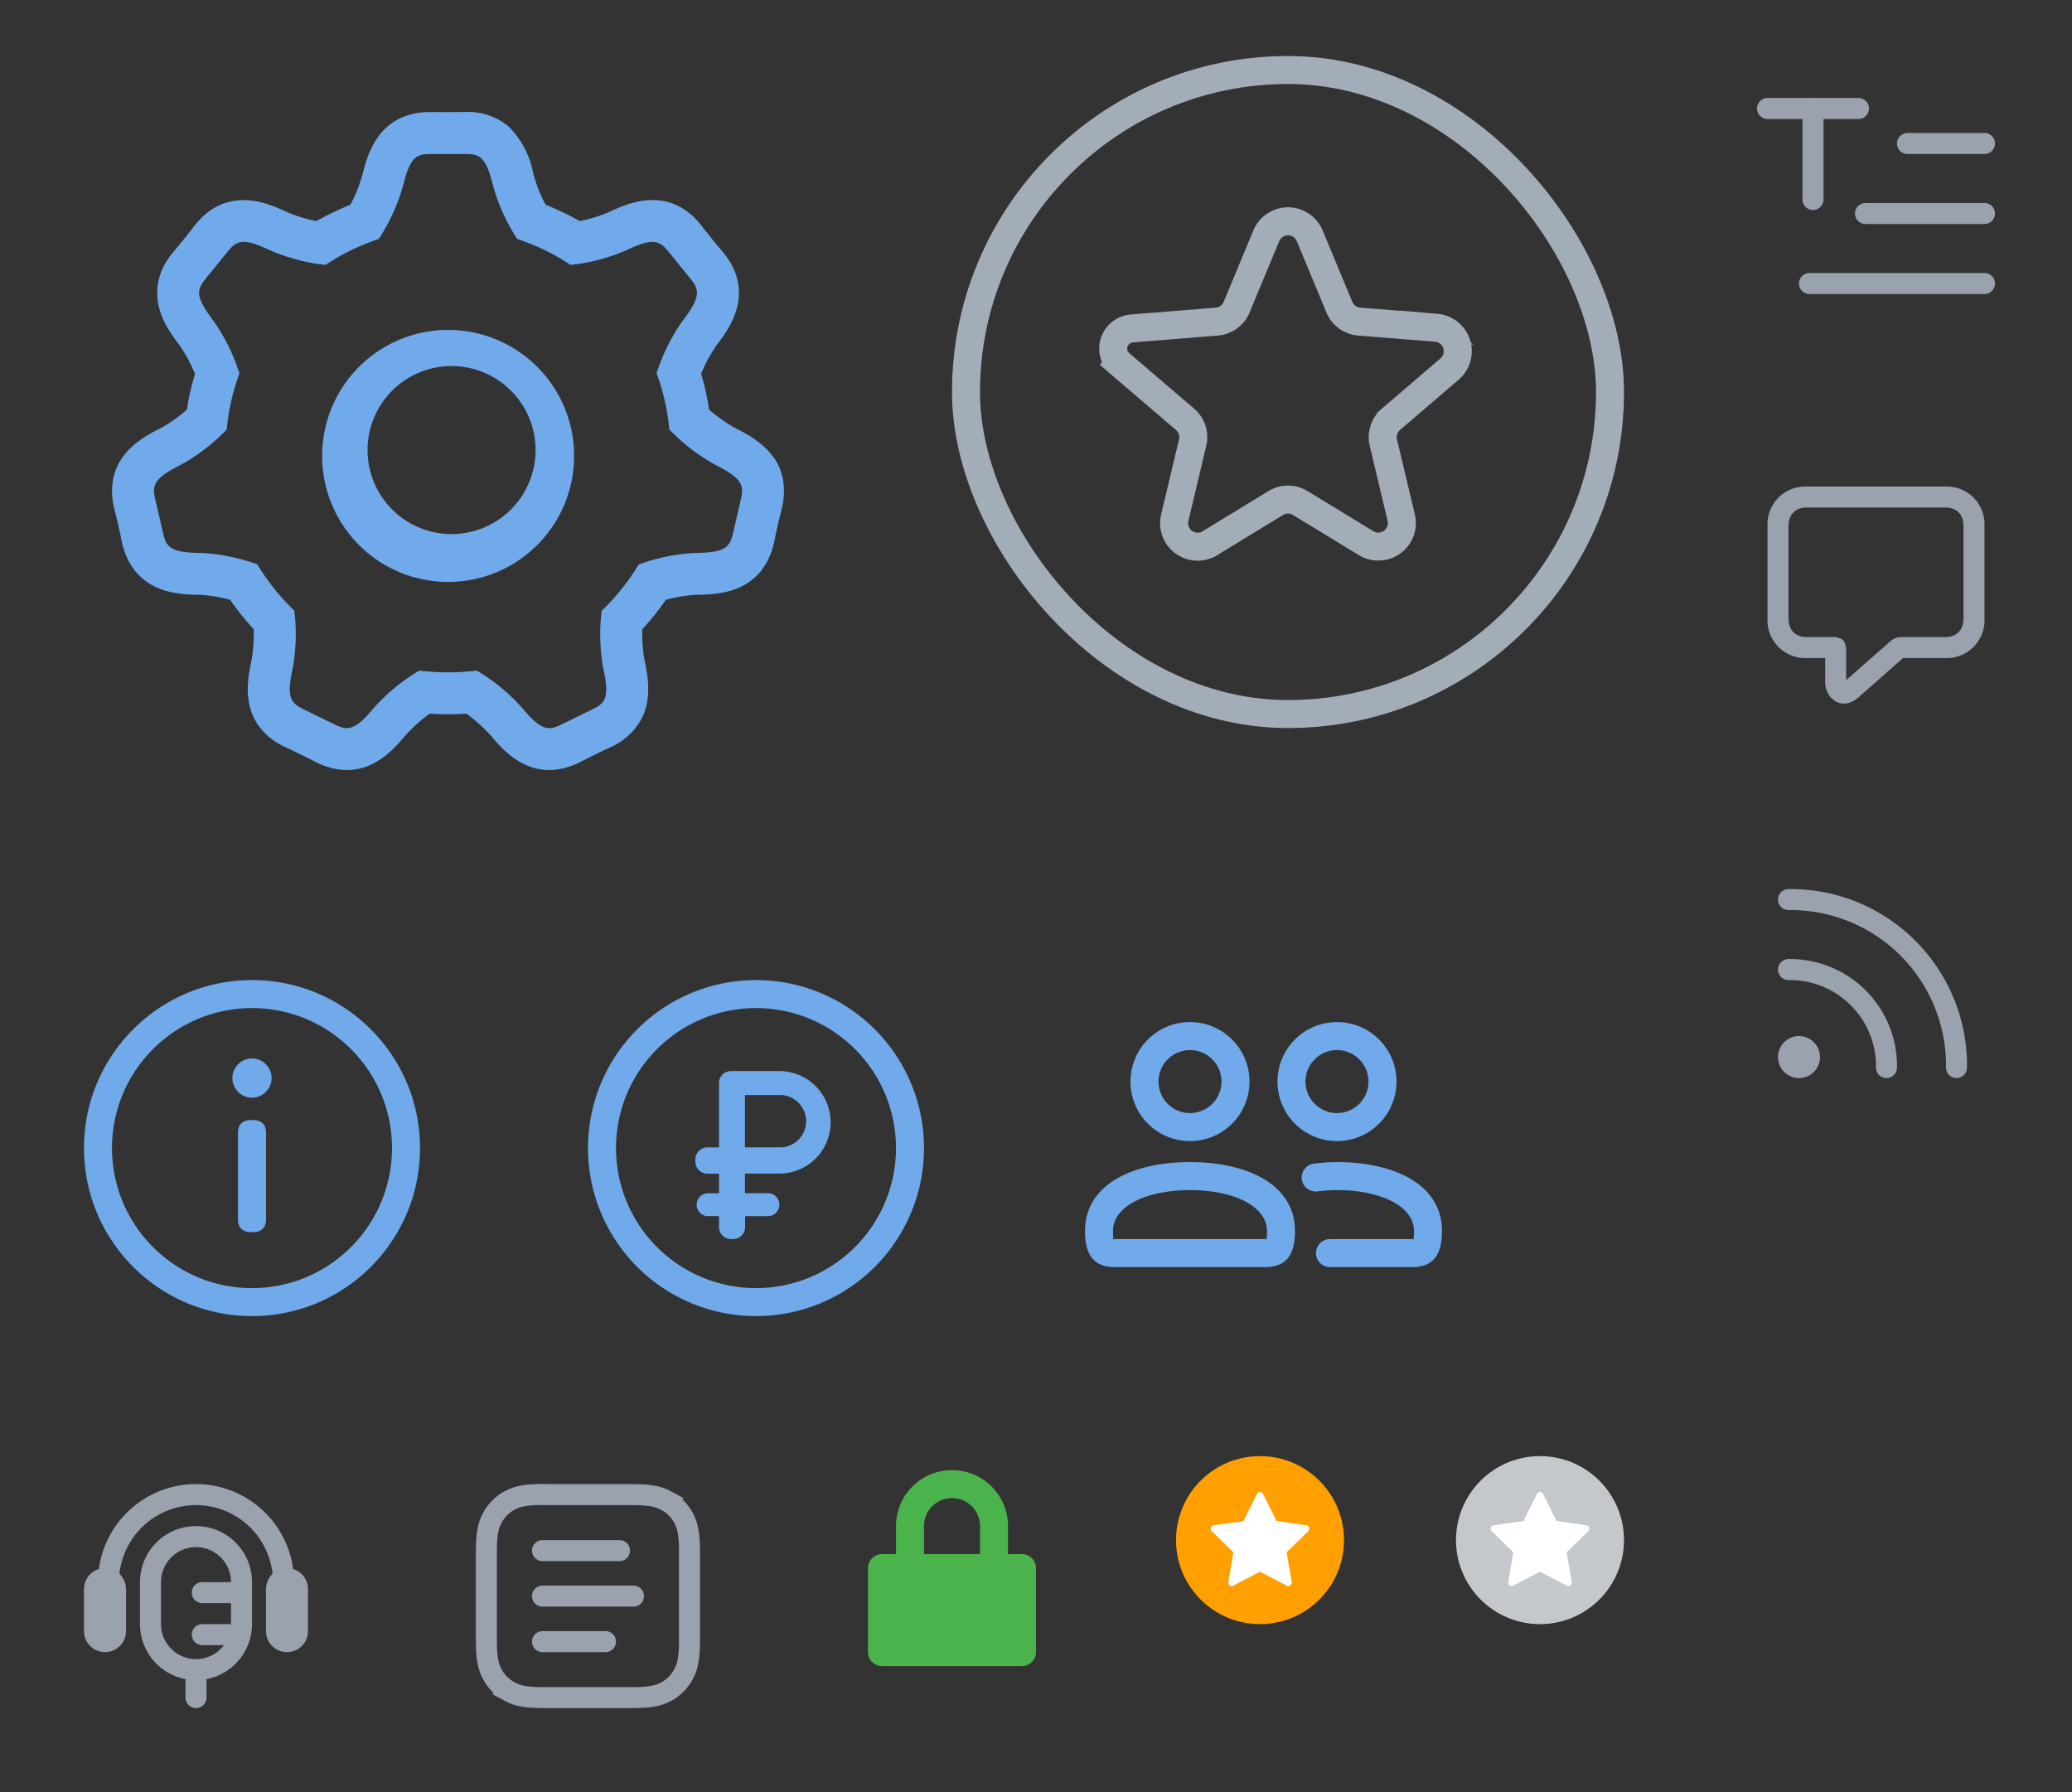 <svg viewBox="0 0 148 128" xmlns="http://www.w3.org/2000/svg" xmlns:xlink="http://www.w3.org/1999/xlink"><rect x="0" y="0" width="148" height="128" fill="#333333" stroke="none"/><svg width="28" height="28" viewBox="-4 -4 28 28" id="articles_20" x="120" xmlns="http://www.w3.org/2000/svg"><g fill="none" fill-rule="evenodd"><path d="M0 0h20v20H0z"></path><g fill="#99a2ad"><path d="M18.5 6.25a.75.75 0 00-.75-.75h-5.5a.75.75 0 000 1.5h5.5c.41 0 .75-.33.75-.75zm0 5a.75.75 0 00-.75-.75h-8.5a.75.75 0 100 1.5h8.5c.41 0 .75-.33.75-.75zm-14 5c0 .41.33.75.75.75h12.5a.75.75 0 100-1.5H5.25a.75.75 0 00-.75.75zM5.5 3c.41 0 .75.34.75.75v6.5a.75.75 0 11-1.5 0v-6.5c0-.41.34-.75.75-.75z"></path><path d="M1.5 3.75c0 .41.34.75.75.75h6.5a.75.75 0 100-1.5h-6.5a.75.75 0 00-.75.75z"></path></g></g></svg><svg width="28" height="28" viewBox="-4 -4 28 28" id="comments_20" x="120" y="28" xmlns="http://www.w3.org/2000/svg"><g fill="none" fill-rule="evenodd"><path d="M0 0h20v20H0z" opacity=".4"></path><path fill="#99a2ad" fill-rule="nonzero" d="M6.98 18c-.4-.29-.61-.8-.61-1.27V15H5.06a2.7 2.7 0 01-2.81-2.82V5.57a2.7 2.7 0 012.8-2.82h9.9a2.7 2.7 0 012.8 2.82v6.61a2.7 2.7 0 01-2.8 2.82h-3.02l-3.06 2.7c-.61.6-1.32.73-1.9.3zm4.05-4.2c.22-.2.5-.3.77-.3h3.14c.82 0 1.31-.49 1.31-1.32V5.57c0-.83-.49-1.32-1.3-1.32h-9.9c-.81 0-1.3.5-1.3 1.32v6.61c0 .83.49 1.32 1.3 1.32h2.07c.58.17.58.17.75.75v2.32z"></path></g></svg><svg width="28" height="28" viewBox="-4 -4 28 28" id="donaters_20" x="120" y="56" xmlns="http://www.w3.org/2000/svg"><g fill="none" fill-rule="evenodd"><path d="M0 0h20v20H0z" opacity=".4"></path><path fill="#99a2ad" d="M4.5 17a1.5 1.5 0 110-3 1.5 1.5 0 010 3zm7-.75a.75.75 0 11-1.5 0A6.15 6.15 0 003.75 10a.75.75 0 010-1.5 7.64 7.64 0 017.75 7.75zm5 0a.75.75 0 11-1.5 0A11.1 11.1 0 003.75 5a.75.75 0 010-1.5A12.6 12.6 0 0116.5 16.25z"></path></g></svg><svg width="20" height="20" viewBox="-4 -4 20 20" id="donut_12" x="80" y="100" xmlns="http://www.w3.org/2000/svg"><g fill="none" fill-rule="evenodd"><circle cx="6" cy="6" r="6" fill="#FFA000"></circle><path fill="#FFF" d="M6 8.25l-1.9 1a.25.25 0 01-.37-.26l.37-2.12-1.54-1.5a.25.25 0 01.14-.43l2.12-.3.96-1.94a.25.25 0 01.44 0l.96 1.93 2.12.31a.25.25 0 01.14.43L7.9 6.87l.37 2.12a.25.25 0 01-.37.26l-1.9-1z"></path></g></svg><svg width="20" height="20" viewBox="-4 -4 20 20" id="donut_12_gray" x="100" y="100" xmlns="http://www.w3.org/2000/svg"><g fill="none" fill-rule="evenodd"><circle cx="6" cy="6" r="6" fill="#C4C8CC"></circle><path fill="#FFF" d="M6 8.25l-1.9 1a.25.25 0 01-.37-.26l.37-2.12-1.54-1.5a.25.25 0 01.14-.43l2.12-.3.96-1.94a.25.25 0 01.44 0l.96 1.93 2.12.31a.25.25 0 01.14.43L7.9 6.87l.37 2.12a.25.25 0 01-.37.26l-1.9-1z"></path></g></svg><svg width="56" height="56" viewBox="-4 -4 56 56" id="donut_outline_48" x="64" xmlns="http://www.w3.org/2000/svg"><g fill="none" fill-rule="evenodd" stroke="#a3adb8" stroke-width="2"><rect width="46" height="46" x="1" y="1" rx="23"></rect><path d="M23.12 31.93l-4.7 2.87a1.68 1.68 0 01-2.51-1.82l1.28-5.37a1.68 1.68 0 00-.54-1.66l-4.63-3.96a1.44 1.44 0 01.82-2.53l6.07-.49a1.68 1.68 0 001.42-1.03l2.12-5.1a1.68 1.68 0 013.1 0l2.12 5.1c.24.58.79.98 1.42 1.03l5.5.44a1.68 1.68 0 01.95 2.95l-4.19 3.59a1.68 1.68 0 00-.54 1.66l1.28 5.37a1.68 1.68 0 01-2.5 1.82l-4.71-2.87a1.68 1.68 0 00-1.76 0z"></path></g></svg><svg height="36" width="36" viewBox="-4 -4 36 36" id="info_outline_28" y="64" xmlns="http://www.w3.org/2000/svg"><g fill="none" fill-rule="evenodd"><path d="M0 0h28v28H0z"></path><path d="M14 2c6.627 0 12 5.373 12 12s-5.373 12-12 12S2 20.627 2 14 7.373 2 14 2zm0 2C8.477 4 4 8.477 4 14s4.477 10 10 10 10-4.477 10-10S19.523 4 14 4zm.074 8c.237 0 .386.037.517.107.13.07.232.172.302.302s.107.28.107.517v6.148c0 .237-.037.386-.107.517a.727.727 0 01-.302.302c-.13.07-.28.107-.517.107h-.148c-.237 0-.386-.037-.517-.107a.727.727 0 01-.302-.302c-.07-.13-.107-.28-.107-.517v-6.148c0-.237.037-.386.107-.517a.727.727 0 01.302-.302c.13-.07.28-.107.517-.107zM14 7.6a1.4 1.4 0 110 2.8 1.4 1.4 0 010-2.8z" fill="#71aaeb" fill-rule="nonzero"></path></g></svg><svg width="24" height="24" viewBox="-4 -4 24 24" id="lock_16_green" x="56" y="100" xmlns="http://www.w3.org/2000/svg"><g fill="none" fill-rule="evenodd"><path d="M0 0h16v16H0z"></path><path d="M4 7V5.002A4.004 4.004 0 018 1c2.21 0 4 1.782 4 4.001V7h.998C13.55 7 14 7.453 14 7.997v6.006c0 .55-.456.997-1.002.997H3.002A1.004 1.004 0 012 14.003V7.997C2 7.447 2.456 7 3.002 7H4zm2-2v2h4V5c0-1.112-.895-2-2-2-1.112 0-2 .895-2 2z" fill="#4bb34b"></path></g></svg><svg width="36" height="36" viewBox="-4 -4 36 36" id="money_circle_outline_28" x="36" y="64" xmlns="http://www.w3.org/2000/svg"><g fill="none" fill-rule="evenodd"><path d="M0 0h28v28H0z"></path><path fill="#71aaeb" fill-rule="nonzero" d="M14 2a12 12 0 110 24 12 12 0 010-24zm0 2a10 10 0 100 20 10 10 0 000-20zm1.67 4.5a3.66 3.66 0 110 7.32h-2.46v1.4h1.64a.82.82 0 010 1.64h-1.63v.78c0 .48-.39.86-.86.86h-.14a.86.86 0 01-.86-.86v-.78h-.87a.82.82 0 010-1.63h.87v-1.4h-.83a.86.86 0 01-.86-.86v-.16c0-.47.38-.86.86-.86h.83v-4.6c0-.47.38-.85.86-.85h3.45zm.04 1.71h-2.5v3.74h2.5a1.87 1.87 0 000-3.74z"></path></g></svg><svg width="28" height="28" viewBox="-4 -4 28 28" id="podcasts_20" y="100" xmlns="http://www.w3.org/2000/svg"><g fill="none" fill-rule="evenodd"><path d="M0 0h20v20H0z" opacity=".4"></path><g fill-rule="nonzero"><path stroke="#99a2ad" stroke-width="1.5" d="M10 5.75A3.25 3.25 0 006.75 9v3a3.25 3.25 0 006.5 0V9A3.25 3.25 0 0010 5.75z"></path><g fill="#99a2ad"><path d="M4.5 9.143H3.001a7 7 0 1113.997 0H15.5V9a5.5 5.5 0 00-11 0z"></path><path d="M3.5 8A1.5 1.5 0 015 9.5v3a1.5 1.5 0 01-3 0v-3A1.5 1.5 0 013.5 8zm13 0A1.5 1.5 0 0118 9.5v3a1.5 1.5 0 01-3 0v-3A1.5 1.5 0 0116.5 8zm-6.05 4h2.247a.45.45 0 01.336.75l-.338.38c-.135.152-.188.2-.255.246-.067.045-.136.076-.215.096s-.15.028-.353.028H10.45a.75.75 0 110-1.5zm0-3h2.5a.75.75 0 110 1.5h-2.5a.75.75 0 010-1.5zM10 15a.75.75 0 01.75.75v1.5a.75.75 0 11-1.5 0v-1.5A.75.75 0 0110 15z"></path></g></g></g></svg><svg width="28" height="28" viewBox="-4 -4 28 28" id="posts_20" x="28" y="100" xmlns="http://www.w3.org/2000/svg"><g fill="none"><path d="M0 0h20v20H0z" opacity=".53"></path><path stroke="#99a2ad" stroke-width="1.5" d="M6.92 2.75h6.16c1.45 0 1.98.15 2.5.43a3 3 0 011.24 1.23c.28.53.43 1.06.43 2.5v6.17c0 1.45-.15 1.98-.43 2.5a3 3 0 01-1.23 1.24c-.53.28-1.06.43-2.5.43H6.91c-1.45 0-1.98-.15-2.5-.43a3 3 0 01-1.24-1.23c-.28-.53-.43-1.06-.43-2.5V6.91c0-1.45.15-1.98.43-2.5A3 3 0 014.4 3.17c.53-.28 1.06-.43 2.5-.43z"></path><path fill="#99a2ad" d="M6.75 6h5.5a.75.75 0 110 1.5h-5.5a.75.75 0 010-1.5zm0 3.25h6.5a.75.75 0 110 1.5h-6.5a.75.75 0 010-1.5zm0 3.25h4.5a.75.75 0 110 1.5h-4.5a.75.75 0 110-1.5z"></path></g></svg><svg width="64" height="64" fill="none" viewBox="-4 -4 64 64" id="settings_outline_56" xmlns="http://www.w3.org/2000/svg"><path fill="#71aaeb" fill-rule="evenodd" d="M37 28.15a9 9 0 11-17.98-.02 9 9 0 0117.98.02zm-9 5.99a6 6 0 10.02-11.99A6 6 0 0028 34.14z" clip-rule="evenodd"></path><path fill="#71aaeb" fill-rule="evenodd" d="M29.26 4c-.8 0-1.6.02-2.4 0-.4 0-1.84-.04-3.05.93-1.19.94-1.63 2.4-1.9 3.46a10.3 10.3 0 01-.88 2.23c-.84.34-1.65.73-2.43 1.17-.84-.16-1.64-.43-2.22-.7-1-.46-2.4-1.03-3.89-.7-1.51.32-2.39 1.46-2.64 1.79-.46.6-.94 1.18-1.42 1.76-.27.31-1.2 1.4-1.2 2.95-.02 1.51.83 2.77 1.5 3.64.4.54.85 1.33 1.2 2.17-.25.83-.45 1.68-.58 2.56-.67.59-1.4 1.08-2 1.38-.98.5-2.3 1.26-2.95 2.62-.67 1.4-.31 2.78-.21 3.18.19.73.36 1.47.5 2.21.1.4.38 1.8 1.6 2.76 1.19.95 2.7 1.05 3.8 1.07.65.01 1.5.13 2.35.36.51.74 1.08 1.44 1.68 2.1.03.87-.05 1.72-.18 2.36-.23 1.07-.47 2.56.18 3.93.66 1.4 1.97 2 2.34 2.17.69.32 1.37.65 2.04 1 .36.18 1.64.84 3.16.5 1.48-.33 2.51-1.44 3.22-2.28.43-.51 1.08-1.12 1.82-1.65.86.06 1.75.06 2.61 0 .73.53 1.38 1.14 1.82 1.65.7.84 1.74 1.95 3.22 2.28 1.51.34 2.8-.32 3.15-.5a48.2 48.2 0 012.04-1 4.68 4.68 0 002.34-2.17c.65-1.37.41-2.86.19-3.93-.14-.64-.22-1.49-.19-2.36.61-.66 1.17-1.36 1.68-2.1.85-.23 1.7-.35 2.35-.36 1.1-.02 2.62-.12 3.81-1.07 1.21-.95 1.5-2.36 1.59-2.76.15-.74.32-1.48.5-2.2.1-.4.46-1.8-.2-3.19-.66-1.36-1.98-2.12-2.96-2.62-.59-.3-1.32-.8-2-1.38-.13-.88-.32-1.73-.57-2.56.34-.84.8-1.63 1.2-2.17.67-.87 1.51-2.13 1.5-3.64 0-1.55-.93-2.64-1.2-2.95-.49-.58-.97-1.17-1.43-1.76-.25-.33-1.12-1.47-2.64-1.8-1.49-.32-2.9.25-3.89.71-.58.27-1.38.54-2.22.7-.77-.44-1.59-.83-2.43-1.17a10.3 10.3 0 01-.88-2.23A6.42 6.42 0 0032.4 5.1 4.45 4.45 0 0029.3 4h-.05zm8.9 42.74l-1.9.93c-.96.46-1.43.7-2.84-.97a13.43 13.43 0 00-3.36-2.8c-1.35.16-2.77.16-4.11 0a13.43 13.43 0 00-3.37 2.8c-1.4 1.67-1.88 1.43-2.83.97l-1.9-.93c-.95-.46-1.43-.7-.98-2.83.25-1.17.35-2.77.15-4.3a15.94 15.94 0 01-2.64-3.3c-1.43-.53-3.03-.8-4.24-.82-2.18-.04-2.3-.56-2.53-1.59l-.48-2.06c-.24-1.03-.36-1.54 1.59-2.54 1.08-.55 2.41-1.5 3.48-2.63.12-1.4.44-2.74.9-4a13.42 13.42 0 00-1.98-3.93c-1.31-1.75-.98-2.16-.31-2.98l1.33-1.64c.67-.83 1-1.24 2.98-.32 1.08.5 2.61.97 4.13 1.12 1.17-.78 2.45-1.4 3.8-1.85a13.42 13.42 0 001.78-3.96C25.36 7 25.89 7 26.94 7h2.3c.94 0 1.44.12 1.94 2.11.3 1.18.91 2.68 1.77 3.96 1.36.45 2.64 1.07 3.8 1.85 1.52-.15 3.06-.61 4.14-1.12 1.98-.92 2.31-.5 2.98.32l1.33 1.64c.66.82 1 1.23-.31 2.98-.74.98-1.53 2.43-1.99 3.92.47 1.27.78 2.62.91 4.01a13.43 13.43 0 003.48 2.63c1.94 1 1.82 1.51 1.59 2.54l-.48 2.06c-.24 1.03-.36 1.55-2.54 1.59-1.2.02-2.8.29-4.24.83a15.93 15.93 0 01-2.64 3.3c-.2 1.52-.1 3.12.15 4.3.45 2.13-.02 2.36-.97 2.82z" clip-rule="evenodd"></path></svg><svg width="36" height="36" viewBox="-4 -4 36 36" id="users_outline_28" x="72" y="64" xmlns="http://www.w3.org/2000/svg"><g fill="none" fill-rule="evenodd"><path d="M0 0h28v28H0z"></path><path d="M9 15c3.997 0 7.5 1.542 7.5 4.929 0 1.774-.69 2.571-2.147 2.571H3.647c-1.458 0-2.147-.797-2.147-2.571C1.5 16.542 5.003 15 9 15zm10.5 0c3.997 0 7.5 1.542 7.5 4.929 0 1.774-.69 2.571-2.147 2.571H19a1 1 0 010-2h5.913a.83.83 0 01.042.002l.013.001.002-.015c.01-.081.024-.22.029-.427l.001-.132C25 18.095 22.513 17 19.5 17c-.428 0-.898.03-1.37.09a1 1 0 11-.256-1.983A12.87 12.87 0 0119.5 15zM3.531 20.503l-.014.002-.013.007-.001.01.037.036-.009-.055zm10.937 0l-.008.055.037-.036c.003-.008-.001-.014-.014-.017l-.015-.002zm10.5 0l-.008.055.037-.036c.003-.008-.001-.014-.014-.017l-.015-.002zM9 17c-3.013 0-5.5 1.095-5.5 2.929 0 .28.017.462.03.56l.001.014.014-.001.019-.001h10.891l.013.002.002-.015c.013-.097.03-.28.03-.56C14.5 18.096 12.013 17 9 17zM19.5 5a4.25 4.25 0 014.25 4.25 4.25 4.25 0 01-4.25 4.25 4.25 4.25 0 01-4.25-4.25A4.25 4.25 0 0119.5 5zM9 5a4.25 4.25 0 014.25 4.25A4.25 4.25 0 019 13.5a4.25 4.25 0 01-4.25-4.25A4.25 4.25 0 019 5zm10.5 2a2.25 2.25 0 100 4.5 2.25 2.25 0 100-4.5zM9 7a2.25 2.25 0 100 4.5A2.25 2.25 0 109 7z" fill="#71aaeb" fill-rule="nonzero"></path></g></svg></svg>